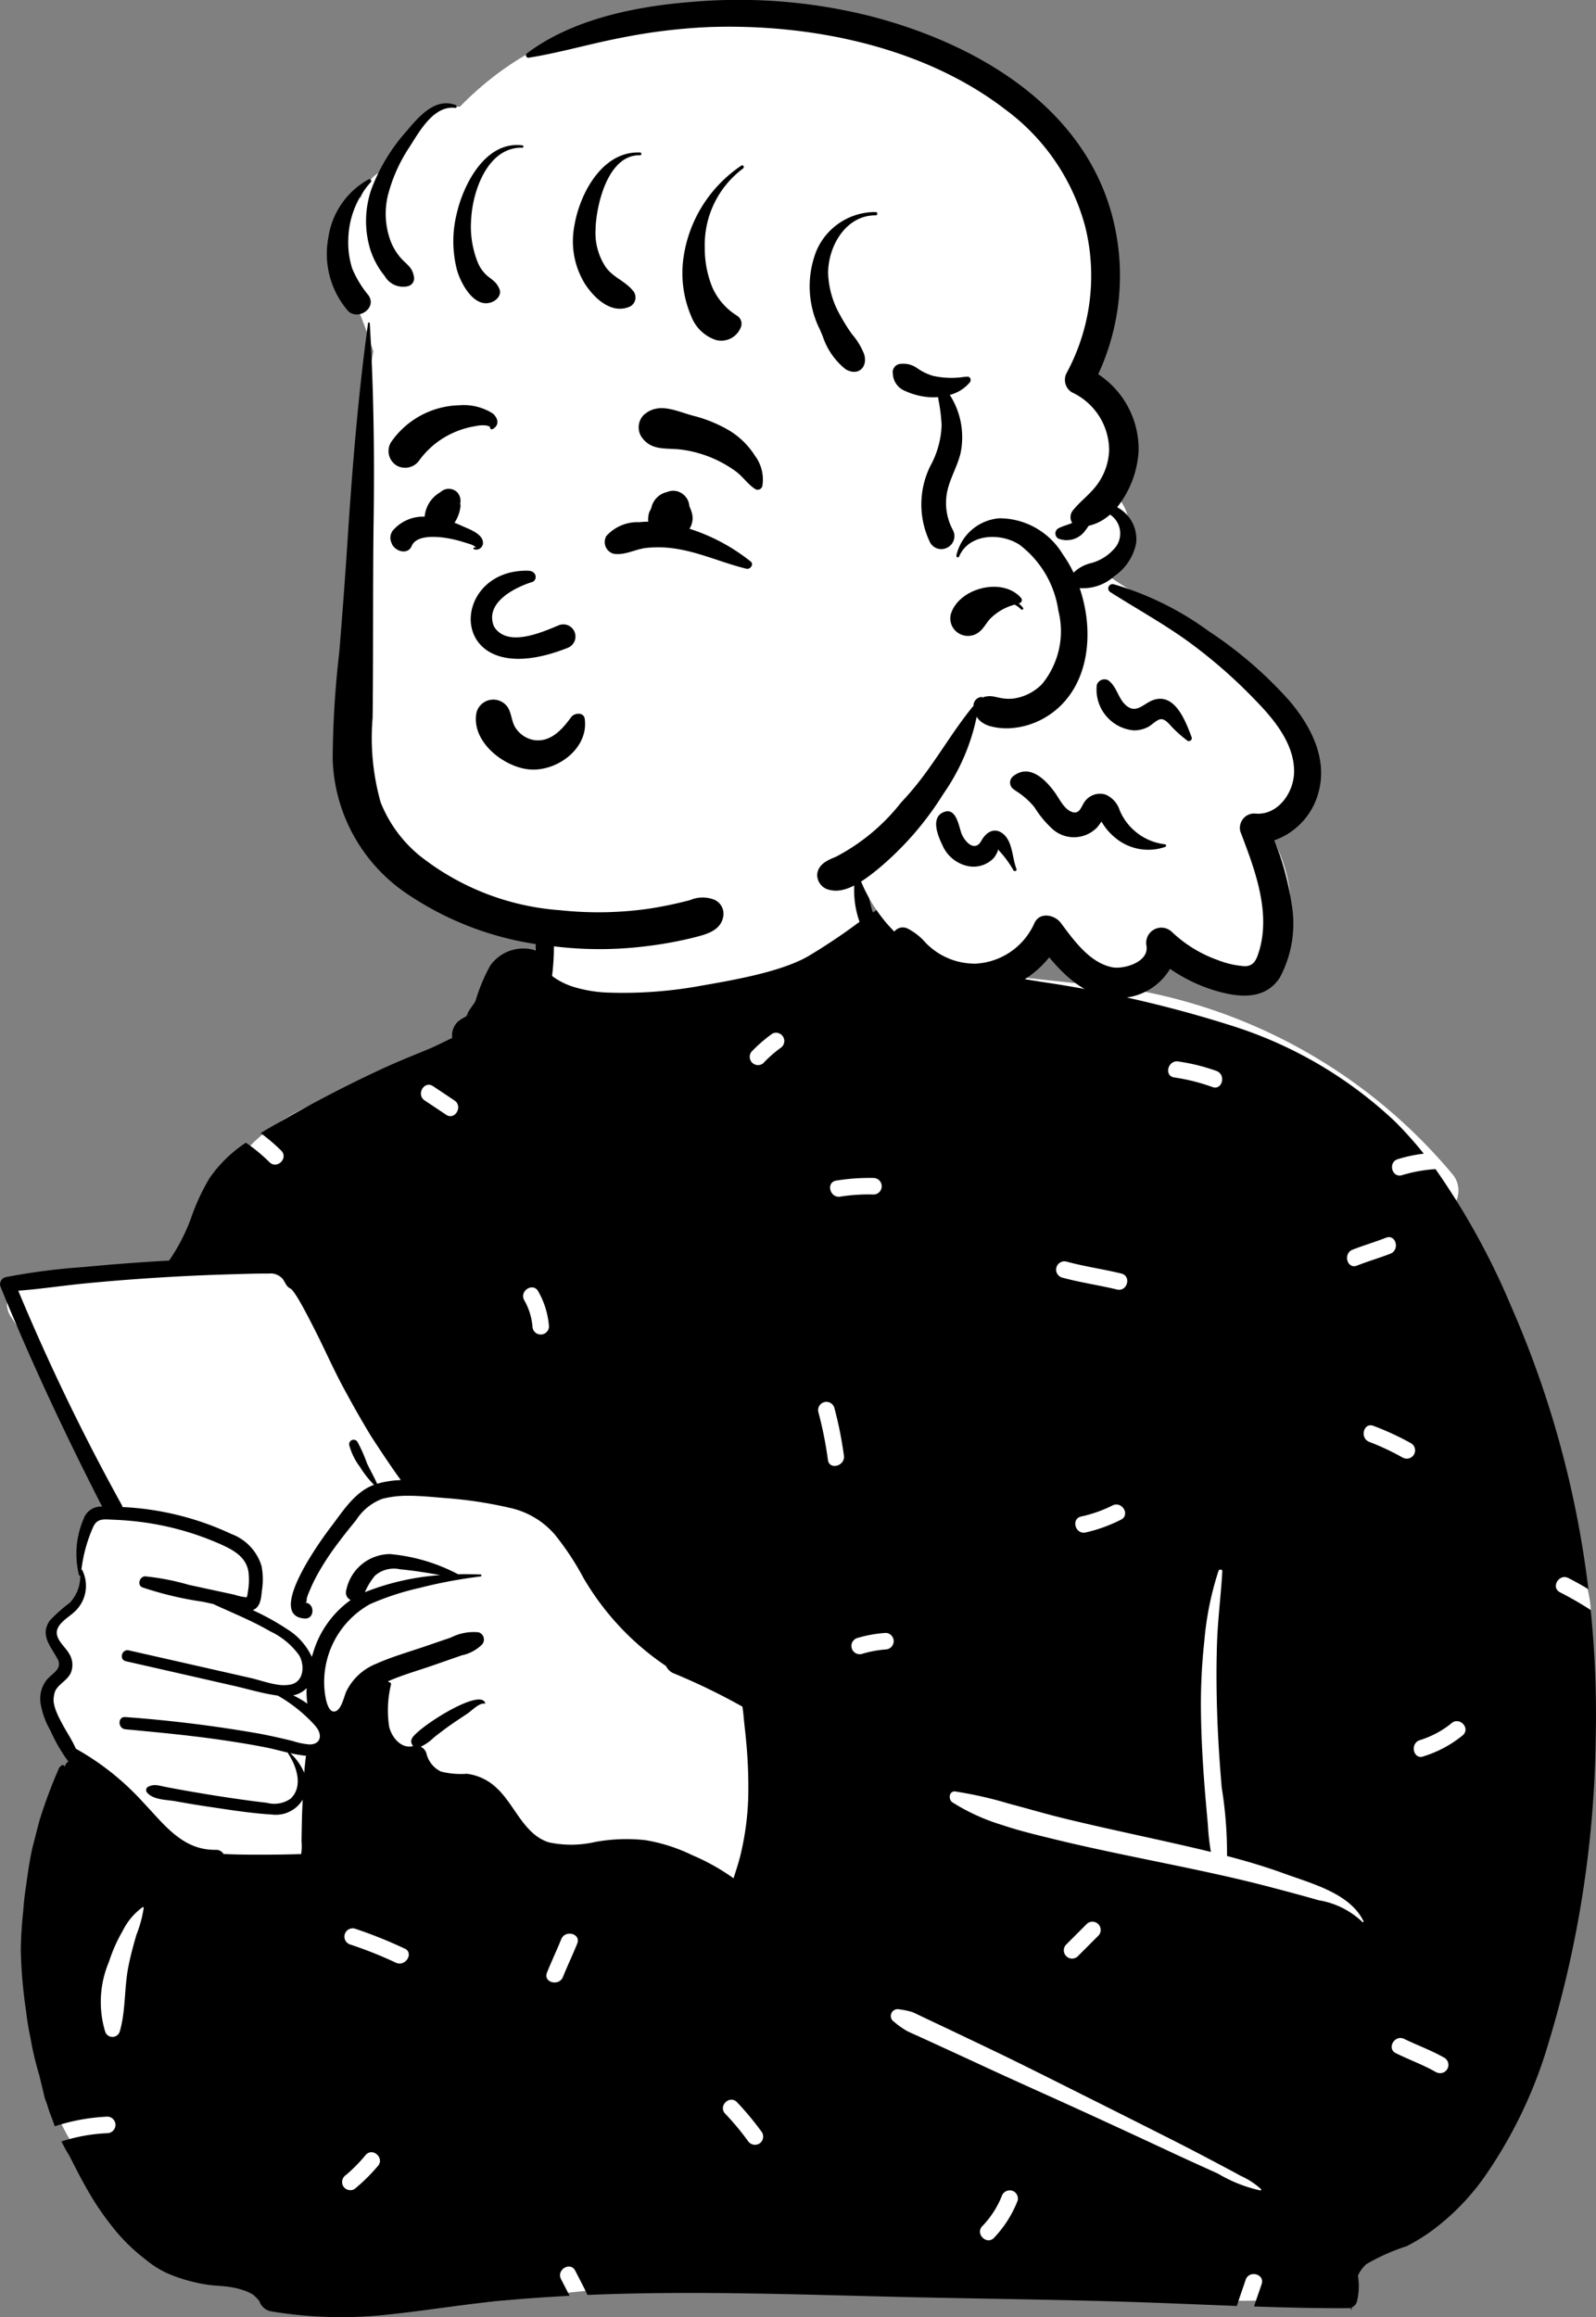 <svg id="Group_34" data-name="Group 34" xmlns="http://www.w3.org/2000/svg" width="109.93" height="159.529" viewBox="0 0 109.93 159.529">
  <rect x="0" y="0" width="109.93" height="159.529" fill="#808080" stroke="none"/>
  <defs>
    <style>
      .cls-1 {
        fill: #fff;
      }

      .cls-1, .cls-2 {
        fill-rule: evenodd;
      }
    </style>
  </defs>
  <path id="Path_9" data-name="Path 9" class="cls-1" d="M52.4,160.9c1.24-4.812,2.381-6.852,4.585-8.525,2.061-1.564,5.07-2.878,9.46-3.838,4.572-.8,4.7-3.177,5.849-7A1.656,1.656,0,0,1,75,140.913a3.346,3.346,0,0,1,.315-.3c-.1-.548.7-2.118.674-2.642-.278-5.468,1.51-8.215,5.974-9.235a50.05,50.05,0,0,1,8.511-.092c4.138,1.144,8.211,4.777,7.588,9.154a8.1,8.1,0,0,0,4.574,3.281q6.689.85,13.379,1.5a37.02,37.02,0,0,1,22.514,12.734,1.755,1.755,0,0,1,.21,2.131c.357,1.529,2.365,5.237.785,6.285,2.6,6.216,8.578,18.232,8.589,21.665.047,14.421-1.51,33.192-15.738,41.172a4.059,4.059,0,0,0-.9,2.013,5.414,5.414,0,0,1-5.384,4.349c-12.249.272-24.113-1.223-36.362-1.295a148.277,148.277,0,0,0-16.591,1.312,34.34,34.34,0,0,1-13.932-1.312,1.826,1.826,0,0,1-1.927.775c-4.668-.928-8.444-3.805-11.732-6.95-1-1.828-4.929-7.037-3.369-8.85-1.414-5.979-1.34-12.4,1.172-18.1-.356-1.043.293-2.191,0-3.268-.212-.78-.755-1.1-1.029-1.875a5.743,5.743,0,0,1,.467-3.654c.177-.552-.327-1.147-.467-1.711-.664-2.66.857-2.426,1.954-4.2-.017-.005-.3-1.274-.3-1.268a5.128,5.128,0,0,1,.62-2.824,1.332,1.332,0,0,1,1.307-.773,48.2,48.2,0,0,0-1.927-5.047,52.9,52.9,0,0,0-4.734-8.777,1.7,1.7,0,0,1,1.475-2.53A74.383,74.383,0,0,0,52.4,160.9Z" transform="translate(-38.55 -74.543)"/>
  <path id="Path_10" data-name="Path 10" class="cls-2" d="M63.8,186.707a17.3,17.3,0,0,1,4.977-1.092c-.918-.161-1.839-.317-2.767-.4a1.983,1.983,0,0,0-1.735.441,4.7,4.7,0,0,0-.69,1.136C63.655,186.765,63.728,186.735,63.8,186.707Zm-16.91-5.778a19.862,19.862,0,0,1,7.5,1.856,3.409,3.409,0,0,1,2.074,2.2,4.844,4.844,0,0,1,.028,1.681c-.051.423-.064.963-.431,1.249a.8.8,0,0,1-.2.112,17.506,17.506,0,0,1,2.41,1.336,4.427,4.427,0,0,1,1.658,1.882c.026-.087.051-.168.077-.245a6.854,6.854,0,0,1,2.6-3.671.561.561,0,0,1-.307-.67,3.1,3.1,0,0,1,3.014-2.493A12.418,12.418,0,0,1,70,185.555c.519-.011,1.037,0,1.55.018a.066.066,0,0,1,0,.133c-.416.053-.831.111-1.247.179-.988.158-1.972.359-2.936.608a18.434,18.434,0,0,0-3.431,1.122,6.14,6.14,0,0,0-3.126,5.978c.044.379.191,1.523.716,1.405.444-.1.62-1.027.775-1.369a3.889,3.889,0,0,1,2.063-1.91c1.054-.474,2.183-.794,3.276-1.167q.929-.318,1.858-.635a3.476,3.476,0,0,1,1.914-.366.52.52,0,0,1,.226.858,2.785,2.785,0,0,1-1.369.726l-1.986.692c-1.023.356-2.095.656-3.093,1.092l.032.071a.137.137,0,0,1,.16.158,7.5,7.5,0,0,0-.126,2.909c.182.732.824,1.542,1.658,1.327a.444.444,0,0,1-.092-.517c.331-.706,4.657-3.494,5.043-2.459.013.037-.027.064-.059.059-.329-.069-.88.492-1.142.67-.38.257-.766.507-1.142.77-.411.288-.812.59-1.2.9a3.178,3.178,0,0,1-.893.624.744.744,0,0,1,.394.461,1.858,1.858,0,0,0,1,1.248,5.593,5.593,0,0,0,1.778.154,3.592,3.592,0,0,1,2.088,1.008c1.228,1.147,1.844,3.169,3.562,3.712a7.374,7.374,0,0,0,3.2-.027,11.959,11.959,0,0,1,3.458-.123,11.678,11.678,0,0,1,3.2,1.023,14.892,14.892,0,0,1,2.866,1.6c.175-.54.352-1.073.486-1.624a19.374,19.374,0,0,0,.528-3.968,32.909,32.909,0,0,0-.143-3.822c-.054-.634-.139-1.264-.193-1.9-.014-.159-.042-.33-.064-.5a43.794,43.794,0,0,0-4.717-2.288l-.013-.005c-.05-.023-.1-.044-.148-.065a.024.024,0,0,1,.005-.009.979.979,0,0,1-.389-.43,18.612,18.612,0,0,1-5.694-6.079,18.98,18.98,0,0,0-1.978-2.987,5.686,5.686,0,0,0-3.081-1.824,28.823,28.823,0,0,0-4.422-.673c-.81-.064-1.715-.164-2.6-.16a6.842,6.842,0,0,0-1.769.209,3.684,3.684,0,0,0-1.81,1.476c-.491.6-.979,1.209-1.437,1.838a17.558,17.558,0,0,0-1.2,1.859,11.184,11.184,0,0,0-.578,1.2,3.555,3.555,0,0,0-.17.461c-.036.152.03.313-.141.313.7.01.7,1.136,0,1.095-2.741-.159,1.186-5.512,1.759-6.258.812-1.057,1.65-2.435,2.951-2.926.019-.007.038-.014.057-.02a6.7,6.7,0,0,1-.963-1.226,4.385,4.385,0,0,1-.743-1.5.309.309,0,0,1,.562-.236,10.086,10.086,0,0,1,.651,1.46c.222.484.492.941.706,1.429a6.512,6.512,0,0,1,1.634-.255c-.713-.965-1.931-2.828-2.078-3.067-.674-1.107-1.316-2.249-1.929-3.392-.664-1.239-1.231-2.529-1.866-3.782-.36-.71-.723-1.426-1.123-2.115a6.188,6.188,0,0,0-.454-.688,1.54,1.54,0,0,0-.112-.119l-.115-.065c-.23-.132-.312-.44-.474-.635a1.091,1.091,0,0,0-.954-.356c-.831-.009-1.665.024-2.494.047q-1.83.051-3.656.147c-.368.02-.736.04-1.1.063q-2.658.158-5.309.413c-1.562.149-3.125.393-4.689.509a148.756,148.756,0,0,0,7.124,14.744A.616.616,0,0,1,46.891,180.929ZM58.64,193.895a5.9,5.9,0,0,1,.982.574,5.861,5.861,0,0,1-.05-1.076A1.725,1.725,0,0,1,58.64,193.895Zm-14.58-8.657a.071.071,0,0,1,.059.04,2.415,2.415,0,0,1-.5,2.828c-.4.4-1.285.849-1.257,1.5.024.529.6.974.847,1.411a1.444,1.444,0,0,1,.131,1.3c-.235.565-.891.79-1.116,1.345-.284.7.178,1.555.5,2.168.3.568.692,1.136.95,1.737a18.24,18.24,0,0,1,4.622,3.677c1.462,1.53,2.715,3.331,5.037,3.286a.581.581,0,0,1,.514.287c.646.03,1.293.043,1.939.046,1.136.005,2.271-.005,3.406-.041a3.49,3.49,0,0,0,.026-.88c.014-.748.022-1.493.053-2.241.009-.207.018-.417.026-.625a2.151,2.151,0,0,1-2.113,1.024c-1.46-.086-2.929-.325-4.374-.54-.762-.112-1.522-.24-2.28-.377-.623-.111-1.5-.083-1.938-.583a.262.262,0,0,1,.053-.408c.431-.212.7-.094,1.177,0q.867.168,1.738.319c1.114.193,2.231.373,3.351.531.637.09,1.276.178,1.916.248a1.962,1.962,0,0,0,1.636-.279c.907-.849.4-2.271-.175-3.128a.05.05,0,0,1-.007-.046c-.541-.127-1.08-.275-1.618-.379-1.035-.2-2.077-.367-3.119-.517-2.143-.306-4.3-.508-6.455-.711-.534-.052-.54-.891,0-.841a91.742,91.742,0,0,1,9.26,1.148q1.148.222,2.281.505a5.088,5.088,0,0,0,1.115.231c.022,0,.045,0,.068,0,.733-.022.839-.65.437-1.173-.05-.064-.1-.128-.154-.189a10.453,10.453,0,0,0-2.511-2c-1.024-.139-2.044-.45-3.046-.678q-3.709-.846-7.421-1.689c-.485-.111-.279-.858.206-.748l5.635,1.277,2.75.624c.549.123,1.235.372,1.881.463a2.514,2.514,0,0,0,.907-.016c.9-.214.946-1.34.558-2.009a5.146,5.146,0,0,0-1.989-1.647c-1.265-.739-2.611-1.27-3.926-1.882l-.7-.154a23.705,23.705,0,0,1-4.186-.994c-.383-.162-.174-.766.2-.757a16.561,16.561,0,0,1,3,.583q1.573.342,3.148.68a3.764,3.764,0,0,0,.822.179c.059-.029.081-.236.1-.373a4.749,4.749,0,0,0,.041-1.374c-.154-1.012-1-1.487-1.852-1.876a19.68,19.68,0,0,0-6.061-1.621q-.716-.075-1.437-.1c-.565-.018-1.031-.117-1.317.44A10.107,10.107,0,0,0,44.06,185.237Zm2.641,31.8c.414-1.433.3-2.964.585-4.426.146-.754.346-1.5.564-2.238a8.491,8.491,0,0,0,.5-1.848.054.054,0,0,0-.08-.046,4.46,4.46,0,0,0-1.367,1.627,10.932,10.932,0,0,0-.95,2.14,7.063,7.063,0,0,0-.26,4.793A.526.526,0,0,0,46.7,217.035Zm12.8-18.986a8.775,8.775,0,0,1-1.05-.179,4.009,4.009,0,0,1,.954,1.351c.031-.392.071-.782.123-1.171Zm3.365,29.836a12.128,12.128,0,0,0,1.591-1.565c.515-.523-.29-1.328-.806-.8a10.759,10.759,0,0,1-1.36,1.387.582.582,0,0,0-.2.779A.574.574,0,0,0,62.868,227.885Zm3.443-16.564a30.83,30.83,0,0,0-3.415-1.369.57.57,0,0,0-.3,1.1,28.313,28.313,0,0,1,3.143,1.255C66.4,212.592,66.982,211.611,66.311,211.321Zm11.9-.342c.276-.68-.827-.973-1.1-.3-.313.772-.671,1.524-.983,2.3-.276.68.826.973,1.1.3C77.542,212.5,77.9,211.752,78.213,210.98ZM89.96,224.564a.582.582,0,0,0,.779.2.574.574,0,0,0,.2-.779,20.138,20.138,0,0,0-1.728-2.083c-.515-.523-1.32.283-.8.806A17.953,17.953,0,0,1,89.96,224.564Zm1.679-76.222a10.137,10.137,0,0,0-1.427,1.237.57.57,0,0,0,.8.8,8.664,8.664,0,0,1,1.2-1.059.57.57,0,0,0-.575-.983ZM74.549,166.67a4.353,4.353,0,0,1,.578,1.844.57.57,0,0,0,1.138,0,5.674,5.674,0,0,0-.734-2.42C75.2,165.438,74.223,166.016,74.549,166.67Zm-6.271-14.72c-.612-.408-1.182.579-.575.983l1.475.984c.612.408,1.182-.579.575-.983Zm27.2,25.736c.1.724,1.2.414,1.1-.3a26.1,26.1,0,0,0-.656-3.28.57.57,0,0,0-1.1.3A26,26,0,0,1,95.477,177.686Zm3.992,13.046a.57.57,0,0,0,0-1.138,8.9,8.9,0,0,0-1.955.348.57.57,0,0,0,.3,1.1A7.572,7.572,0,0,1,99.468,190.733Zm1.473,26.282c.252.123.511.232.765.349l1.528.7q1.591.73,3.18,1.466c2.121.982,4.257,1.929,6.383,2.9q3.251,1.485,6.489,3c1.017.475,2.042.933,3.065,1.4a9.744,9.744,0,0,0,2.916,1.152c.049,0,.066-.059.038-.091a5.246,5.246,0,0,0-1.418-.922c-.487-.274-.983-.531-1.477-.794-1.029-.546-2.06-1.087-3.1-1.613q-3.119-1.578-6.246-3.141c-2.125-1.064-4.247-2.136-6.391-3.163q-1.514-.725-3.031-1.446L102,216.033c-.237-.112-.471-.233-.713-.333a5.446,5.446,0,0,0-.9-.188.47.47,0,0,0-.36.854A5.713,5.713,0,0,0,100.942,217.014Zm7.6,11.678a.572.572,0,0,0-.4-.7.589.589,0,0,0-.7.4,6.421,6.421,0,0,1-1.329,2.045c-.511.526.293,1.332.805.806A7.89,7.89,0,0,0,108.542,228.693Zm5.592-18.282a.57.57,0,0,0-.805-.8l-1.475,1.476a.57.57,0,0,0,.805.8ZM129.272,208a5.694,5.694,0,0,1,3.021,1.5c.035.044.095-.012.073-.057-.926-1.92-3.581-2.593-5.42-3.266-1.3-.476-2.634-.87-3.98-1.223a28.293,28.293,0,0,0-.365-4.709c-.138-1.631-.25-3.267-.307-4.9-.059-1.669-.073-3.35-.018-5.02s.271-3.307.365-4.964c.009-.16-.214-.168-.262-.036a21.342,21.342,0,0,0-.979,4.865,39.817,39.817,0,0,0-.226,5.018c.025,1.729.125,3.453.263,5.175.065.816.141,1.632.213,2.448a15.486,15.486,0,0,0,.207,1.844c-.812-.2-1.625-.387-2.436-.571-2.585-.584-5.181-1.126-7.756-1.757-1.264-.309-2.509-.68-3.767-1.01a26.8,26.8,0,0,0-3.651-.825c-.434-.049-.489.545-.2.746a14.027,14.027,0,0,0,3.443,1.566c1.146.39,2.337.671,3.512.96,2.449.6,4.922,1.1,7.391,1.609s4.936,1.021,7.373,1.654C126.938,207.357,128.108,207.663,129.272,208Zm5.813-30.47a.57.57,0,0,0,.575-.983,19.087,19.087,0,0,0-2.6-1.206c-.681-.273-.975.829-.3,1.1A17.041,17.041,0,0,1,135.085,177.535Zm2.3,42.314a.57.57,0,0,0,.574-.983c-.89-.517-1.865-.861-2.787-1.312-.656-.322-1.233.661-.575.983C135.515,218.988,136.49,219.332,137.38,219.848Zm1.032-24.019a6.561,6.561,0,0,1-2.208,1.165c-.674.267-.379,1.368.3,1.1a8.021,8.021,0,0,0,2.71-1.459C139.75,196.128,138.944,195.324,138.412,195.829Zm-6.8-32.62c-.676.265-.38,1.366.3,1.1.757-.3,1.538-.523,2.3-.82.675-.265.38-1.366-.3-1.1C133.152,162.686,132.371,162.912,131.614,163.209Zm-11.993-12.956c-.718-.121-1.024.976-.3,1.1a13.346,13.346,0,0,1,2.623.656c.685.265.979-.837.3-1.1A13.306,13.306,0,0,0,119.621,150.253ZM115.658,181.8c.658-.323.081-1.305-.575-.983a9.241,9.241,0,0,1-2.159.763c-.717.153-.412,1.251.3,1.1A10.461,10.461,0,0,0,115.658,181.8Zm-3.743-17.769a.57.57,0,0,0-.3,1.1c1.242.34,2.52.517,3.771.82.713.173,1.014-.926.3-1.1C114.436,164.546,113.157,164.37,111.915,164.03Zm-15.877-5.577c-.721.133-.414,1.231.3,1.1a12.654,12.654,0,0,1,2.308-.144.57.57,0,0,0,0-1.138A14.286,14.286,0,0,0,96.038,158.453ZM44.257,164.4q2.79-.267,5.589-.427l.259-.015a.676.676,0,0,1,.036-.058,13.306,13.306,0,0,0,1.446-2.8,14.576,14.576,0,0,1,1.3-2.823,9.164,9.164,0,0,1,2.5-2.435,11.5,11.5,0,0,1,1.627,1.345c.523.514,1.328-.291.8-.806a12.5,12.5,0,0,0-1.412-1.2c.575-.35,1.163-.679,1.736-1.006q3.221-1.839,6.59-3.4c1.043-.483,2.1-.911,3.163-1.345.572-.234,1.137-.534,1.709-.8a1.319,1.319,0,0,1,.39-1.124,2.921,2.921,0,0,1,.68-.406c.061-.022.1-.034.115-.042-.013,0-.05.014-.111.034-.145.067-.156.047-.034-.059.007-.23.461-.717.564-.955a12.328,12.328,0,0,1,1.008-2.422A2.8,2.8,0,0,1,75.34,142.6a12.47,12.47,0,0,1,.615-3.616.041.041,0,0,1,.073-.01,5.537,5.537,0,0,1,.562,2.694,15.92,15.92,0,0,1-.115,2.692c.074.057.15.111.228.164a5,5,0,0,0,1.178.567,9.175,9.175,0,0,0,2.451.416,29.747,29.747,0,0,0,6.455-.481c2.131-.372,5.4-.93,7.293-2a40.638,40.638,0,0,0,3.575-2.393,6.429,6.429,0,0,1-.105-3.99.162.162,0,0,1,.309,0c.267,1.1.346,2.209.7,3.3.005.015.011.032.017.048.111-.075.222-.15.333-.223a.563.563,0,0,1,.758.2c2.458,3.874,6.35,4.1,10.437,4.788a83.171,83.171,0,0,1,13.269,3.057,29.126,29.126,0,0,1,11.157,6.566,25.9,25.9,0,0,1,1.986,2.218,10.2,10.2,0,0,0-1.788.379c-.7.22-.4,1.319.3,1.1a10.129,10.129,0,0,1,2.3-.415,50.44,50.44,0,0,1,5.192,9.41,69.041,69.041,0,0,1,5.337,19.512c-.45-.269-.908-.527-1.378-.766-.652-.331-1.228.651-.575.983a23.672,23.672,0,0,1,2.112,1.217,71.108,71.108,0,0,1,.344,8.855,75.4,75.4,0,0,1-3.268,21.017,31.621,31.621,0,0,1-4.534,9.358,16.469,16.469,0,0,1-3.273,3.351,13,13,0,0,1-1.938,1.22,14.076,14.076,0,0,0-2.779,1.235,2.286,2.286,0,0,0-.586.8,4.336,4.336,0,0,1-.068,1.778.634.634,0,0,1-.363.409c0,.051,0,.1,0,.149,0,.023-.034.029-.038.006-.007-.044-.014-.088-.021-.134a.537.537,0,0,1-.174.028c-2.162.008-4.326-.045-6.491-.119.167-.513.349-1.021.523-1.535.236-.7-.864-.993-1.1-.3-.2.6-.417,1.194-.606,1.8-2.319-.086-4.638-.19-6.952-.266-4.923-.164-9.844-.218-14.768-.322-7.647-.162-15.349-.494-23.007-.17-.265-.562-.561-1.111-.842-1.666-.332-.655-1.314-.078-.983.575.2.385.4.766.59,1.151-1.551.081-3.1.187-4.647.333-2.639.247-5.251.687-7.887.961a29.389,29.389,0,0,1-7.959-.214,1.049,1.049,0,0,1-.876-.728.016.016,0,0,1-.01-.009,3.958,3.958,0,0,0-.4-.407,2.8,2.8,0,0,0-.53-.266,5.448,5.448,0,0,0-1.159-.288c-.436-.065-.877-.071-1.312-.125a10.494,10.494,0,0,1-1.085-.2,10.886,10.886,0,0,1-1.866-.621,6.579,6.579,0,0,1-1.463-.928,12.7,12.7,0,0,1-2.456-2.467,18.492,18.492,0,0,1-1.155-1.655c-.614-.994-1.138-2.026-1.668-3.067q-.288-.463-.527-.946a11.86,11.86,0,0,1,3.176-.571.57.57,0,0,0,0-1.139,13.48,13.48,0,0,0-3.63.664c-.058-.153-.113-.307-.164-.463a8.009,8.009,0,0,1-.354-1l-.171-.461q-.192-.8-.385-1.6a21.412,21.412,0,0,1-.611-2.6,17.387,17.387,0,0,1-.288-1.75,33.015,33.015,0,0,1-.373-4.3q.025-1.335.17-2.662.063-.9.205-1.792c.122-.883.243-1.757.447-2.628l.457-1.768a33.916,33.916,0,0,1,1.345-3.611c.028-.073.172-.236.259-.238.065,0,.157.059.127.139l-.008.022c.03-.067.058-.135.088-.2s.125-.188.2-.187h.014a.326.326,0,0,1-.057-.054,11.358,11.358,0,0,1-1.208-2.1,5.548,5.548,0,0,1-.672-1.841,2.115,2.115,0,0,1,.386-1.6c.41-.528,1.181-.776.752-1.539-.486-.868-1.2-1.621-.489-2.608a12.149,12.149,0,0,1,1.365-1.216,2.591,2.591,0,0,0,.711-1.872.056.056,0,0,1-.084-.034,6.052,6.052,0,0,1,.309-3.831,1.269,1.269,0,0,1,1.287-.872c-2.459-4.8-4.76-9.687-6.812-14.681-.068-.164-.135-.327-.2-.491a.512.512,0,0,1,.354-.625A45.217,45.217,0,0,1,44.257,164.4Z" transform="translate(-38.451 -77.165)"/>
  <path id="Path_11" data-name="Path 11" class="cls-1" d="M68.5,62.4c.316-.8.875-1.8,1.809-1.841.723-2.21,2.52-4.461,5.019-4.4,7.336-7.5,16.572-7.151,26.227-5.562,5.095.945,10.267,2.8,14.066,6.448,4.551,4.3,6.323,11.8,2.759,17.24,3.08,1.651,3.14,5.569,1.822,8.4,1.583,1.1,1.679,3.753-.1,4.589a1.618,1.618,0,0,1-.153,1.134,15.046,15.046,0,0,0,2.985,1.747,1.408,1.408,0,0,1,.764.924c3.123,2.05,10.91,7.058,10.817,11.045.046,2.079-1.5,3.448-3.37,3.993,1.115,2.23,1.961,4.835.894,7.24a15.531,15.531,0,0,1-2.617,2.9c-.195.167-3.366-1.289-4.907-2.032a3.075,3.075,0,0,1-4.169,2.3c-1.7-.512-2.743-1.951-3.815-3.26-1.422,3.1-5.607,3.14-8.312,1.8a10.654,10.654,0,0,1-5.3-5.66,29.162,29.162,0,0,1-17.787,2.387,1.731,1.731,0,0,1-1.975.866c-3.156-.949-6.645-1-9.32-3.177-5.575-4-6.045-11.385-5.656-17.676.345-6.273.043-12.6,1.183-18.8a35.682,35.682,0,0,0-2.079-5.159C66.446,66.043,66.464,63.368,68.5,62.4Z" transform="translate(-43.65 -48.813)"/>
  <path id="Path_12" data-name="Path 12" class="cls-2" d="M120.7,88.618a.3.3,0,0,0-.226.536c1.771,1.127,3.6,2.133,5.311,3.359a34.73,34.73,0,0,1,4.531,3.921l.155.159c1.267,1.3,2.67,2.963,2.684,4.886.011,1.495-1.141,3.127-2.749,2.93a.991.991,0,0,0-.951,1.25l.222.584c.894,2.364,1.8,5.043,1.1,7.53l-.026.089c-.171.569-.351,1.072-1.012,1.061a6.164,6.164,0,0,1-1.825-.415,8.94,8.94,0,0,1-3.187-1.953,1.044,1.044,0,0,0-1.737.978l0,.031c.149,1.084-1.577,1.588-2.362,1.433-1.55-.307-2.655-1.861-3.535-3.045-.423-.569-1.451-.793-1.822,0a4.7,4.7,0,0,1-4.031,2.795,4.7,4.7,0,0,1-3.455-1.428l-.065-.068a4,4,0,0,0-1.149-.9.748.748,0,0,0-1.114.639,2.362,2.362,0,0,0,.737,1.784,6.822,6.822,0,0,0,1.463,1.157,6.718,6.718,0,0,0,3.583.946,6.833,6.833,0,0,0,5.045-2.563c1.239,1.481,2.775,2.843,4.772,2.806a4.147,4.147,0,0,0,3.555-2.012,10.994,10.994,0,0,0,3.083,1.49l.1.029c1.566.456,3.368.637,4.376-.918a7.887,7.887,0,0,0,.8-5.151,19.245,19.245,0,0,0-1.179-4.3,4.8,4.8,0,0,0,3.062-3.374c.6-2.3-.568-4.523-2.018-6.228a28.157,28.157,0,0,0-5.554-4.793A21.055,21.055,0,0,0,120.7,88.618ZM69.489,70.66c0-.064-.108-.086-.118-.016-.688,4.994-1.087,9.978-1.416,15.006q-.251,3.82-.565,7.636a66.762,66.762,0,0,0-.456,7.394,11.6,11.6,0,0,0,5.033,9.2,21.578,21.578,0,0,0,10.116,3.664,25.676,25.676,0,0,0,6.235.028,27.282,27.282,0,0,0,3.2-.551l.455-.114c.829-.212,1.755-.5,1.873-1.483a1.056,1.056,0,0,0-.6-1.066,2.188,2.188,0,0,0-1.691.014,27.551,27.551,0,0,1-2.8.586,24.518,24.518,0,0,1-6.152.112,17.591,17.591,0,0,1-9.691-3.766,9.069,9.069,0,0,1-2.674-3.661,16.389,16.389,0,0,1-.553-5.832c.053-4.525.006-9.05.069-13.576S69.759,75.193,69.489,70.66Zm34.488-21.148a37.2,37.2,0,0,0-12.19-.991c-3.882.293-8.3,1.162-11.474,3.551a.168.168,0,0,0,.129.3c2.119-.338,4.186-.953,6.3-1.359a39.56,39.56,0,0,1,6.163-.753c6.991-.231,14.77,1.354,20.407,5.714a14.715,14.715,0,0,1,5.463,8.064,14.079,14.079,0,0,1-1.275,10.017,1.008,1.008,0,0,0,.357,1.361,4.411,4.411,0,0,1,2.557,3.957,4.219,4.219,0,0,1-.747,2.28c-.479.715-1.209,1.216-1.745,1.884a.739.739,0,0,0-.052.868c-.314.137-.652.212-.96.374a.41.41,0,0,0,0,.7,1.564,1.564,0,0,0,1.875-.573,2.715,2.715,0,0,0,.217-.306,3.269,3.269,0,0,0,1.473-.771,1.558,1.558,0,0,1,.228,2.42,3.208,3.208,0,0,1-1.387.878l-.062.023a2.581,2.581,0,0,0-1.289.68,8.467,8.467,0,0,0-.738-1.258,5.107,5.107,0,0,0-4.369-2.488,3.3,3.3,0,0,0-2.965,2.563c-.022.1.136.186.183.077.686-1.6,2.859-1.66,4.154-.826a6.922,6.922,0,0,1,2.688,4.555,5.73,5.73,0,0,1-1.131,5.053,3.42,3.42,0,0,1-1.964.99,2.979,2.979,0,0,1-1.024-.069l-.229-.047a1.629,1.629,0,0,0-.482-.045l-.248.034h0l-.141.066c-.123.055-.111.04.033-.046a.6.6,0,0,0-.661.618.162.162,0,0,0-.038.031c-1.6,1.956-2.783,4.2-4.479,6.1l-.5.554a13.836,13.836,0,0,1-4.465,3.7l-.206.086c-.5.213-1.011.5-1.075,1.113a1.055,1.055,0,0,0,.866,1.082c1.127.289,2.412-.713,3.237-1.37a21.417,21.417,0,0,0,4.5-5.109l.122-.189a14.258,14.258,0,0,0,2.26-5.264l.053.086.009.013a1.3,1.3,0,0,0,.2.218,1.8,1.8,0,0,0,.723.354,4.309,4.309,0,0,0,1.54.108,5.416,5.416,0,0,0,2.8-1.135c2.477-1.943,2.769-5.559,1.767-8.493a3.233,3.233,0,0,0,2.4-.831,3.589,3.589,0,0,0,1.488-2.253,2.489,2.489,0,0,0-1.307-2.485,6.855,6.855,0,0,0,1.477-3.84,6.173,6.173,0,0,0-2.781-5.318,16.113,16.113,0,0,0,.85-11.307C118.329,55.46,111,51.325,103.977,49.512Zm6.236,56.181-.02-.065c-.174-.572-.4-1.71-1.254-1.276-.816.414-.3,1.638-.01,2.234a2.471,2.471,0,0,0,1.723,1.438,1.929,1.929,0,0,0,1.8-.533,1.682,1.682,0,0,0,.283-.48.689.689,0,0,0,.05-.145.32.32,0,0,0,.082.141,7.281,7.281,0,0,1,.96,1.316c.062.11.256.033.207-.088-.3-.744-.253-1.893-.93-2.431-.6-.474-1.158-.1-1.474.451l-.016.029C111.155,107.122,110.419,106.326,110.212,105.694Zm6.494-2.686-.062-.087c-.638-.873-1.715-1.922-2.792-1.111a.558.558,0,0,0,0,.945l.134.1a5.141,5.141,0,0,1,1.285,1.128,7.156,7.156,0,0,0,1.218,1.479,2.221,2.221,0,0,0,3.111-.108l.076-.1a3.009,3.009,0,0,0,.2-.284l.047.065.013.019.011.016a4.075,4.075,0,0,0,1.222,1.26,3.545,3.545,0,0,0,3.1.383.094.094,0,0,0-.025-.184,3.865,3.865,0,0,1-3.04-2.195l-.059-.131a1.765,1.765,0,0,0-.965-1.089,1.292,1.292,0,0,0-1.382.393c-.29.319-.364.955-.887.815C117.341,104.166,117.019,103.449,116.706,103.008Zm3.656-7.763a.55.55,0,0,0-.8.327,2.82,2.82,0,0,0,2.521,3.115,2.067,2.067,0,0,0,1.032-.245c.249-.13.544-.462.817-.517.353-.071.666.4.914.641a9.3,9.3,0,0,0,.959.833.2.2,0,0,0,.294-.226l-.117-.311c-.423-1.109-1.152-2.729-2.515-2.269-.668.226-1.171.986-1.875.384C121.026,96.5,120.973,95.709,120.363,95.245Zm-6.017-5.677c-1.271-1.46-4.26-.689-4.826,1.087a1.2,1.2,0,0,0,.311,1.179,1.234,1.234,0,0,0,1.469.189c.422-.247.594-.65.9-1a3.724,3.724,0,0,1,1.71-.992,1.827,1.827,0,0,1,.44.327c.068.068.2-.026.136-.105a1.819,1.819,0,0,0-.3-.306l.055-.016h0A.223.223,0,0,0,114.346,89.568ZM106.084,73.45a.585.585,0,0,0-.58.581l.011.087a1.338,1.338,0,0,0,.868,1.208,4.789,4.789,0,0,0,1.59.415,3.976,3.976,0,0,0,.655,0l.048.273a11.782,11.782,0,0,1,.2,1.649,6.245,6.245,0,0,1-.767,2.8,5.976,5.976,0,0,0-.019,5.3.868.868,0,0,0,.772.443.912.912,0,0,0,.772-.443.882.882,0,0,0,.015-.874l-.015-.029a3.913,3.913,0,0,1-.35-2.721c.209-.871.681-1.653.893-2.521a5.391,5.391,0,0,0-.738-4.029,2.657,2.657,0,0,0,1.373-.856h0c.127-.136.058-.42-.166-.4l-.252.02a5.778,5.778,0,0,1-2.118-.078,3.621,3.621,0,0,1-1.019-.484l-.069-.045A1.615,1.615,0,0,0,106.084,73.45ZM104.355,63a4.392,4.392,0,0,0-4.108,2.684,6.649,6.649,0,0,0,.247,5.41l.2.476a4.836,4.836,0,0,0,1.563,2.247c.824.5,1.536-.079,1.293-1a4.668,4.668,0,0,0-.854-1.416,12.617,12.617,0,0,1-.814-1.309,6.214,6.214,0,0,1-.824-2.9c.006-1.861,1.235-3.994,3.294-3.967A.114.114,0,0,0,104.355,63ZM95.2,60c.112-.086.012-.276-.115-.2A9.187,9.187,0,0,0,91.1,66.112,7.566,7.566,0,0,0,91.64,70.2a2.752,2.752,0,0,0,1.709,1.614,1.448,1.448,0,0,0,1.725-.958.658.658,0,0,0-.294-.724,4.373,4.373,0,0,1-1.7-1.957,7.1,7.1,0,0,1-.517-2.738A6.547,6.547,0,0,1,95.2,60Zm-25.65.955a.127.127,0,0,0-.154-.2,5.469,5.469,0,0,0-2.759,4A6,6,0,0,0,68,69.817c.716.67,2-.221,1.4-1.084a7.3,7.3,0,0,1-1.114-1.828,5.784,5.784,0,0,1-.278-1.962A6.1,6.1,0,0,1,69.546,60.952ZM88.106,58.9c-2.593-.124-4.166,2.838-4.525,5.046a5.6,5.6,0,0,0,.7,3.952l.044.069c.621.945,1.75,2.033,2.967,1.586a.705.705,0,0,0,.306-1.16c-.529-.641-1.347-.9-1.845-1.587a4.235,4.235,0,0,1-.709-2.662l0-.1c.087-1.717.905-5.012,3.06-4.954C88.228,59.088,88.226,58.9,88.106,58.9Zm-8.112-.492c-2.509-.321-4.036,2.632-4.508,4.665a7.885,7.885,0,0,0,.018,3.952l.028.09c.306.942,1.21,2.556,2.391,2.074.323-.132.653-.491.5-.878-.2-.495-.483-.623-.863-.94a2.514,2.514,0,0,1-.648-.939,6.65,6.65,0,0,1-.436-2.983l.007-.117c.142-1.934,1.19-4.817,3.512-4.764C80.1,58.569,80.093,58.419,79.994,58.406ZM75.4,55.631c-1.4-.532-2.54.8-3.342,1.757a12.755,12.755,0,0,0-2.433,3.968A6.731,6.731,0,0,0,69.5,65.5a5.51,5.51,0,0,0,.959,1.832l.056.069a1.457,1.457,0,0,0,1.634.695.553.553,0,0,0,.377-.665c-.112-.61-.426-.769-.833-1.195a3.832,3.832,0,0,1-.8-1.325,5.389,5.389,0,0,1-.14-3.125A10.852,10.852,0,0,1,72.2,58.559l.136-.215c.67-1.059,1.624-2.689,3.037-2.518C75.5,55.842,75.5,55.667,75.4,55.631Z" transform="translate(-44.019 -48.399)"/>
  <path id="Path_13" data-name="Path 13" class="cls-2" d="M131.84,110.657a1.2,1.2,0,0,0-2.168.284c-.452,2.038,1.977,3.92,3.822,3.967s3.89-1.515,3.625-3.487c-.065-.488-.717-.428-.938-.123l-.086.117c-.6.81-1.4,1.649-2.518,1.452a1.916,1.916,0,0,1-1.165-.745C132.073,111.672,132.11,111.135,131.84,110.657ZM143.5,95.749a1.089,1.089,0,0,0-.719.052,1.416,1.416,0,0,0-1.047.968c-.011.041-.024.081-.038.121l-.022.059.059-.15c-.028.148-.148.3-.191.451a1.621,1.621,0,0,0-.048.59c-.156,0-.313.007-.469.02l-.15.014a2.886,2.886,0,0,0-2.268.95.838.838,0,0,0,.5,1.225c.794.122,1.478-.318,2.269-.406a7.905,7.905,0,0,1,2.268.1c1.524.279,2.924.9,4.409,1.285l.2.051h0c.254.061.543-.292.292-.5a13.166,13.166,0,0,0-4.213-2.253,1.341,1.341,0,0,0,.137-1.179c-.023-.077-.052-.153-.082-.228l-.063-.154h0a1.174,1.174,0,0,0-.04-.215l0-.021h0A1.165,1.165,0,0,0,143.5,95.749Zm-15.177.056a.83.83,0,0,0-1.122-.021l-.045.035h0a2.142,2.142,0,0,0-1.064,1.674,2.76,2.76,0,0,0-2.12.875.819.819,0,0,0-.212.8l.061.166h0c.195.525,1.068.828,1.364.21l.013-.03c.315-.734,1.526-.657,2.168-.582a8.247,8.247,0,0,1,1.324.289c.152.044.3.092.455.14l.151.049c.081.026.5.254.239.2-.07-.015-.123.088-.051.122a.462.462,0,0,0,.622-.482c-.036-.58-.957-.9-1.4-1.1l-.027-.012c-.17-.078-.348-.154-.531-.224a2.571,2.571,0,0,0,.259-.508,2.219,2.219,0,0,0,.137-.525.511.511,0,0,0,0-.27l0-.026h0a.872.872,0,0,0,.018-.183l0-.024h0A.88.88,0,0,0,128.321,95.8Zm5.2,6.179c-1.25.387-3.312,1.439-2.661,3.064.909,1.492,3.322.4,4.49-.086a.836.836,0,0,1,.582,1.568c-8.39,3.32-8.36-5.443-2.716-5.315C133.837,101.229,133.856,101.856,133.52,101.984Zm11.1-11.427-.213-.062c-1.108-.321-2.239-.875-3.223-.01a1.22,1.22,0,0,0-.19,1.469c.63.965,1.563.818,2.581.9a8.142,8.142,0,0,1,3.915,1.5c.508.359.855.92,1.376,1.243a.331.331,0,0,0,.48-.2,2.743,2.743,0,0,0-.515-2.11,5.4,5.4,0,0,0-1.762-1.726,9.508,9.508,0,0,0-2.45-1.008Zm-16.143-.733a5.872,5.872,0,0,0-4.722,2.569,1.17,1.17,0,0,0,.416,1.587,1.188,1.188,0,0,0,1.563-.387l.023-.029a5.825,5.825,0,0,1,2.292-1.841,6.069,6.069,0,0,1,1.428-.445l.156-.027a2.174,2.174,0,0,1,.672-.038.766.766,0,0,1,.294.1.122.122,0,0,0,.171.152c.465-.256.408-.712.024-1.066A3.724,3.724,0,0,0,128.478,89.824Z" transform="translate(-96.842 -61.92)"/>
</svg>
